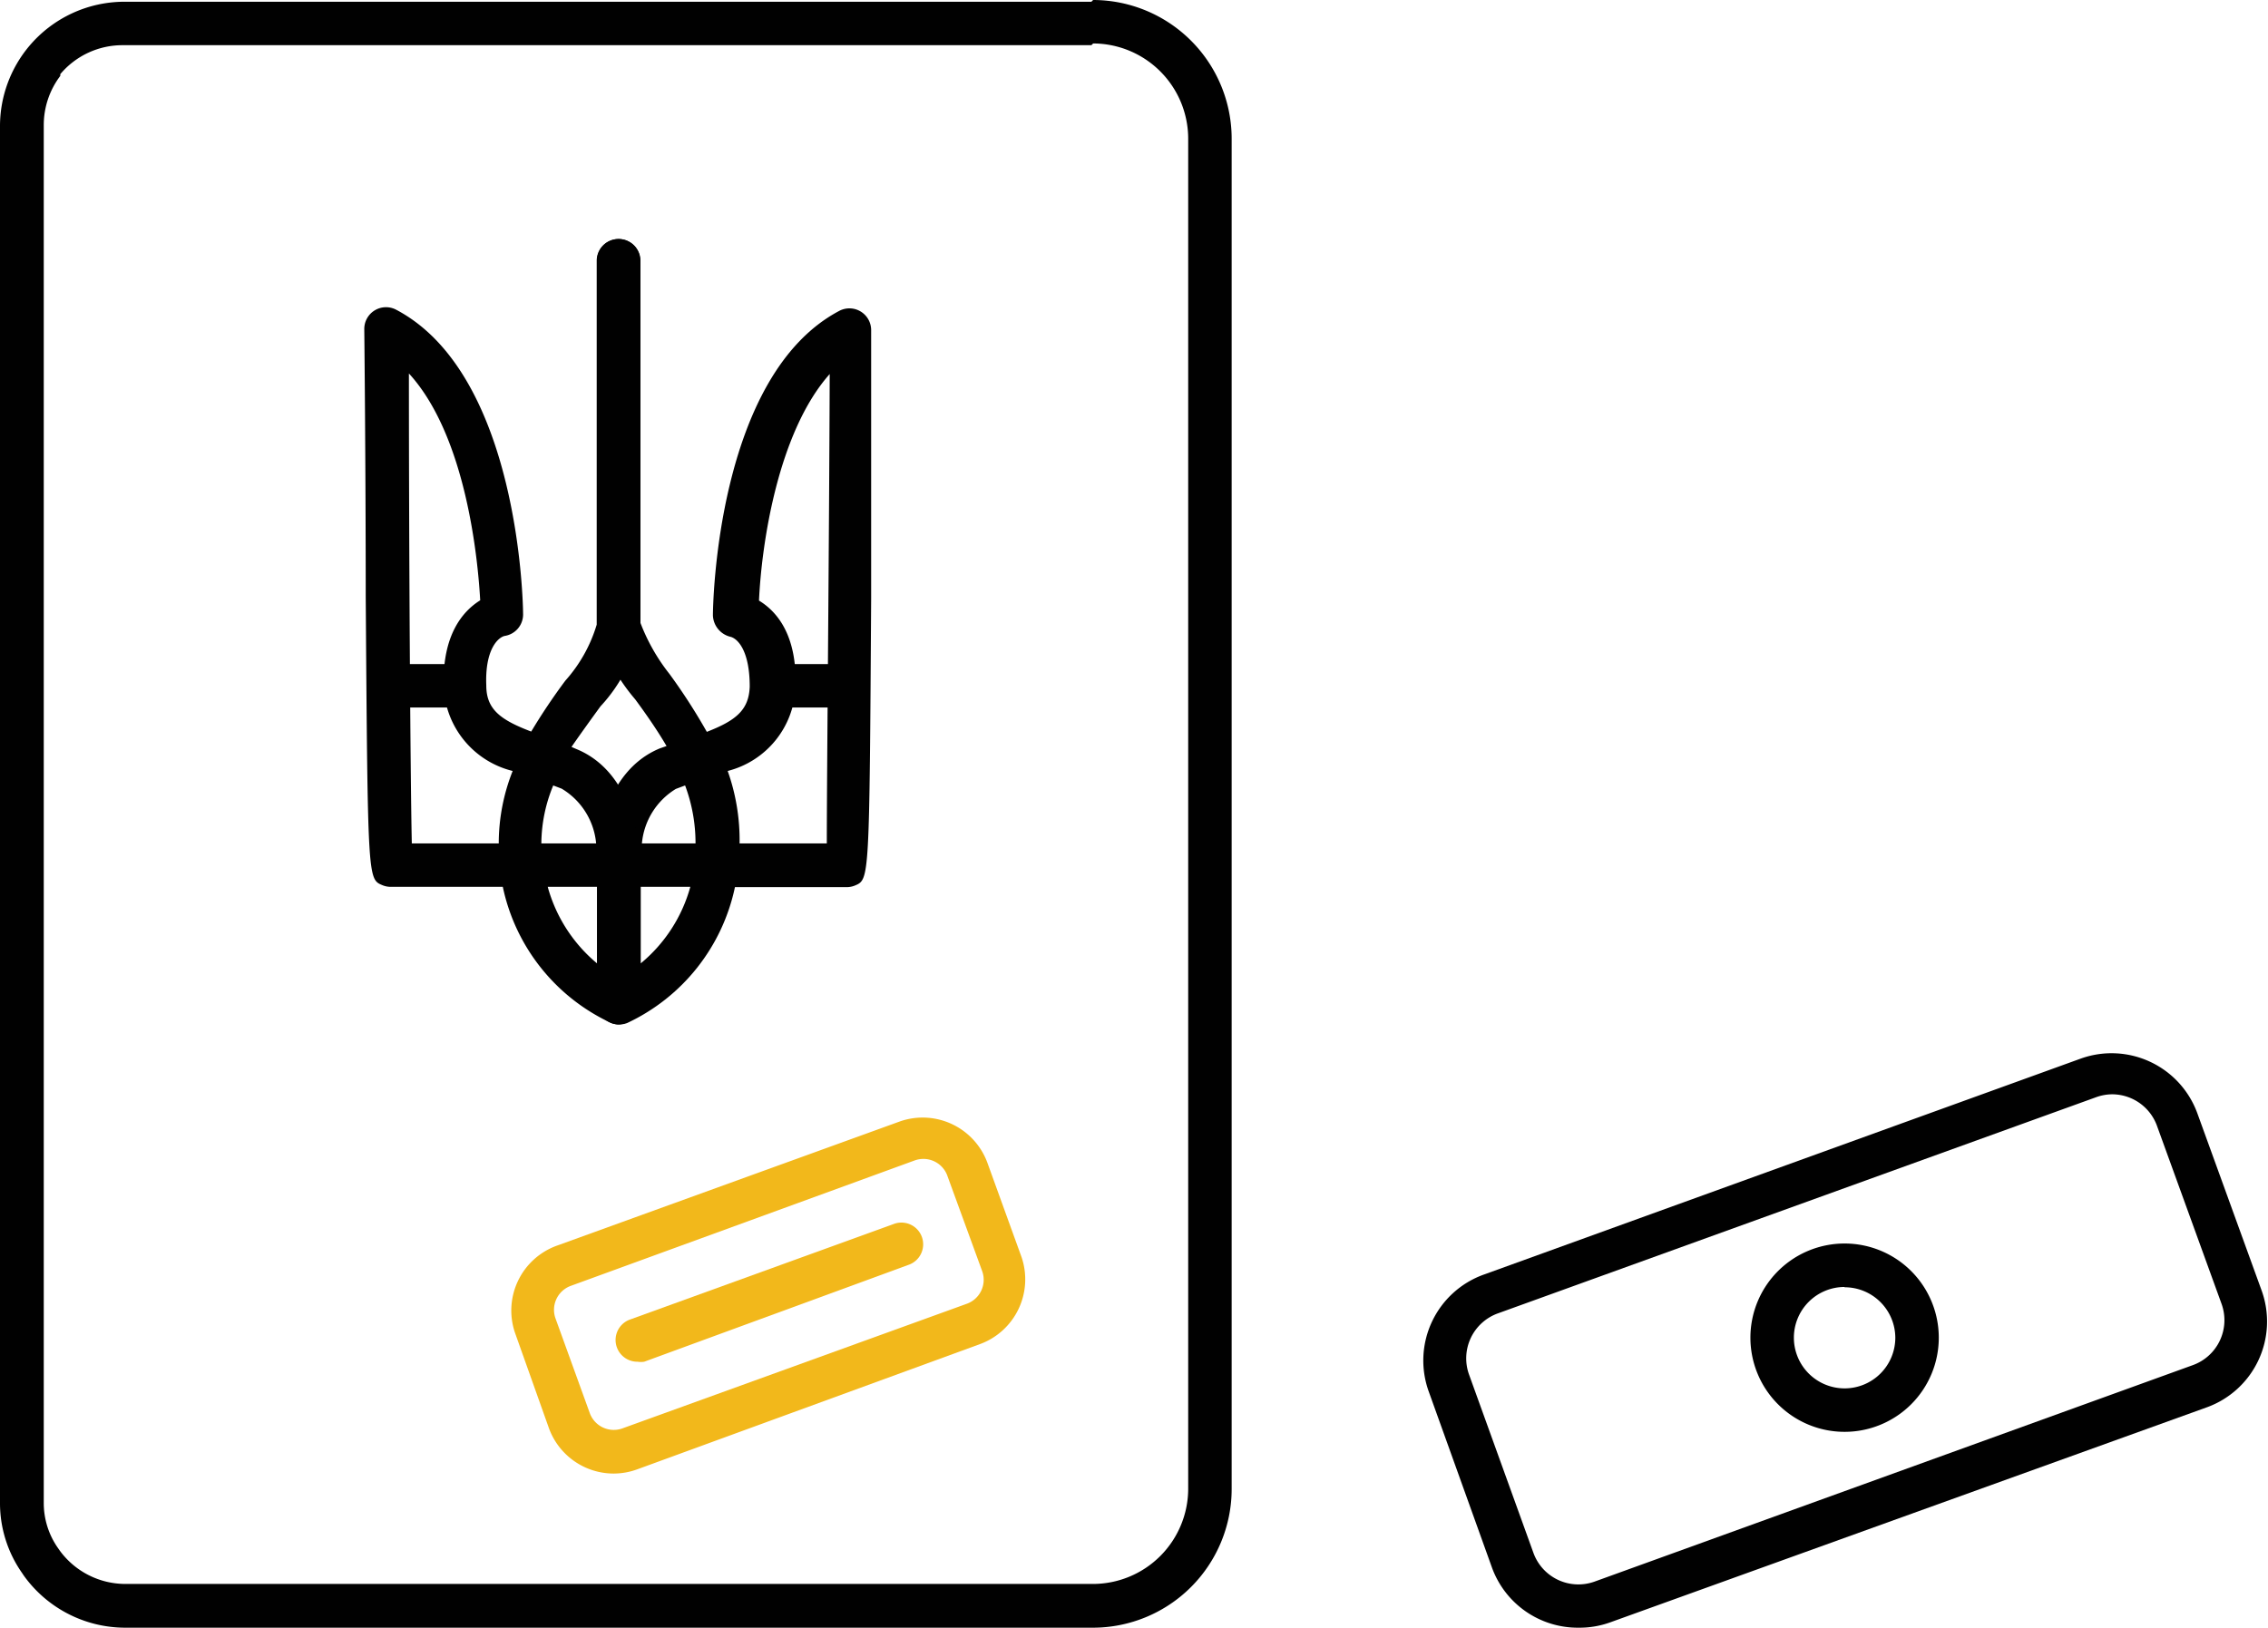 <svg id="Layer_1" data-name="Layer 1" xmlns="http://www.w3.org/2000/svg" viewBox="0 0 78.26 56.18"><defs><style>.cls-1{fill:#010101}.cls-2{fill:#f2b81b}</style></defs><title>Icon</title><path class="cls-1" d="M37.72 1.5A3.29 3.29 0 0 1 41 4.79v46.59a3.29 3.29 0 0 1-3.29 3.29H4.32a2.81 2.81 0 0 1-2.25-1.14l-.07-.1a2.7 2.7 0 0 1-.49-1.57V4.33a2.81 2.81 0 0 1 .57-1.71v-.06a2.8 2.8 0 0 1 2.18-1h33.4m0-1.5H4.32A4.3 4.3 0 0 0 1 1.6a4.3 4.3 0 0 0-1 2.73v47.53a4.2 4.2 0 0 0 .76 2.43l.06.09a4.31 4.31 0 0 0 3.49 1.8h33.4a4.79 4.79 0 0 0 4.79-4.79V4.79A4.79 4.79 0 0 0 37.72 0z"/><path class="cls-1" d="M21.36 35.36a.75.75 0 0 1-.75-.75v-4.75a.75.75 0 0 1 0-.25.75.75 0 0 1 0-.3c0-.11.19-2.67 2.16-3.48l.23-.08c-.34-.58-.72-1.12-1.08-1.61a6.54 6.54 0 0 1-1.32-2.44.74.74 0 0 1 0-.12V9a.75.75 0 0 1 1.5 0v12.5a6.65 6.65 0 0 0 1 1.76 20.24 20.24 0 0 1 1.29 2c1-.39 1.45-.75 1.48-1.56 0-1.22-.4-1.65-.66-1.72a.79.79 0 0 1-.61-.74c0-.34.12-8.27 4.36-10.51a.75.75 0 0 1 1.1.67v9.24c-.06 9.71-.06 9.71-.55 9.92a.75.75 0 0 1-.29.06h-3.86a6.7 6.7 0 0 1-3.72 4.69.76.76 0 0 1-.28.05zm.75-4.75v2.64a5.22 5.22 0 0 0 1.71-2.64h-1.71zm3.42-1.5h3c0-2.33.08-10.14.1-16.2-1.78 2-2.35 5.84-2.44 7.82.58.35 1.33 1.15 1.26 3a3.11 3.11 0 0 1-2.34 2.88 7.13 7.13 0 0 1 .41 2.5zm-3.38 0H24a5.68 5.68 0 0 0-.36-2l-.32.12a2.46 2.46 0 0 0-1.17 1.88z"/><path class="cls-1" d="M21.35 35.36a.76.76 0 0 1-.28-.06 6.7 6.7 0 0 1-3.72-4.69h-3.87a.75.75 0 0 1-.29-.06c-.5-.21-.5-.21-.57-9.95 0-4.62-.05-9.24-.05-9.24a.75.75 0 0 1 1.1-.67c4.25 2.24 4.38 10.17 4.38 10.51a.75.75 0 0 1-.64.75c-.24.06-.68.49-.63 1.71 0 .83.5 1.19 1.55 1.59a20.84 20.84 0 0 1 1.18-1.76 5.08 5.08 0 0 0 1.08-1.93V9a.75.75 0 0 1 1.5 0v12.57a5.33 5.33 0 0 1-1.37 2.81c-.32.44-.66.91-1 1.4l.16.07c2 .81 2.16 3.37 2.17 3.48a.75.75 0 0 1 0 .3.75.75 0 0 1 0 .25v4.75a.75.75 0 0 1-.7.73zm-2.45-4.75a5.24 5.24 0 0 0 1.7 2.64v-2.64h-1.7zm-.21-1.5h1.88a2.46 2.46 0 0 0-1.19-1.89l-.29-.11a5.3 5.3 0 0 0-.41 2zm-4.48 0h3a6.78 6.78 0 0 1 .48-2.5 3.13 3.13 0 0 1-2.38-2.89c-.06-1.83.68-2.64 1.26-3-.08-1.44-.49-5.68-2.46-7.83 0 6.11.05 13.9.1 16.22zm14.59-4.69H27a.75.75 0 0 1 0-1.5h1.8a.75.75 0 0 1 0 1.5z"/><path class="cls-1" d="M15.51 24.42h-1.8a.75.75 0 0 1 0-1.5h1.8a.75.75 0 1 1 0 1.5zm38.97 31.76a3.15 3.15 0 0 1-3-2.08L49.29 48a3.15 3.15 0 0 1 1.89-4l20.64-7.47a3.15 3.15 0 0 1 4 1.89l2.23 6.15a3.15 3.15 0 0 1-1.89 4L55.55 56l-.25-.71.25.71a3.12 3.12 0 0 1-1.07.18zm18.41-18.41a1.65 1.65 0 0 0-.56.1l-20.64 7.46a1.65 1.65 0 0 0-1 2.11l2.22 6.15a1.65 1.65 0 0 0 2.11 1l20.64-7.47a1.65 1.65 0 0 0 1-2.11l-2.23-6.15a1.65 1.65 0 0 0-1.54-1.09z"/><path class="cls-2" d="M21.18 50.86a2.38 2.38 0 0 1-2.24-1.57L17.77 46a2.38 2.38 0 0 1 1.43-3l11.87-4.3a2.38 2.38 0 0 1 3 1.43l1.18 3.26a2.38 2.38 0 0 1-1.43 3L22 50.71a2.39 2.39 0 0 1-.82.15zM31.87 40a.88.88 0 0 0-.3.05L19.7 44.38a.88.88 0 0 0-.53 1.13l1.18 3.26a.88.88 0 0 0 1.13.53L33.36 45a.88.88 0 0 0 .53-1.13l-1.19-3.26a.88.88 0 0 0-.83-.61z"/><path class="cls-2" d="M22 47a.75.75 0 0 1-.25-1.46l9.08-3.29a.75.75 0 1 1 .51 1.41L22.23 47a.74.74 0 0 1-.23 0z"/><path class="cls-1" d="M63.65 49.42a3.25 3.25 0 1 1 3.25-3.25 3.25 3.25 0 0 1-3.25 3.25zm0-5a1.75 1.75 0 1 0 1.75 1.75 1.75 1.75 0 0 0-1.75-1.74z"/></svg>